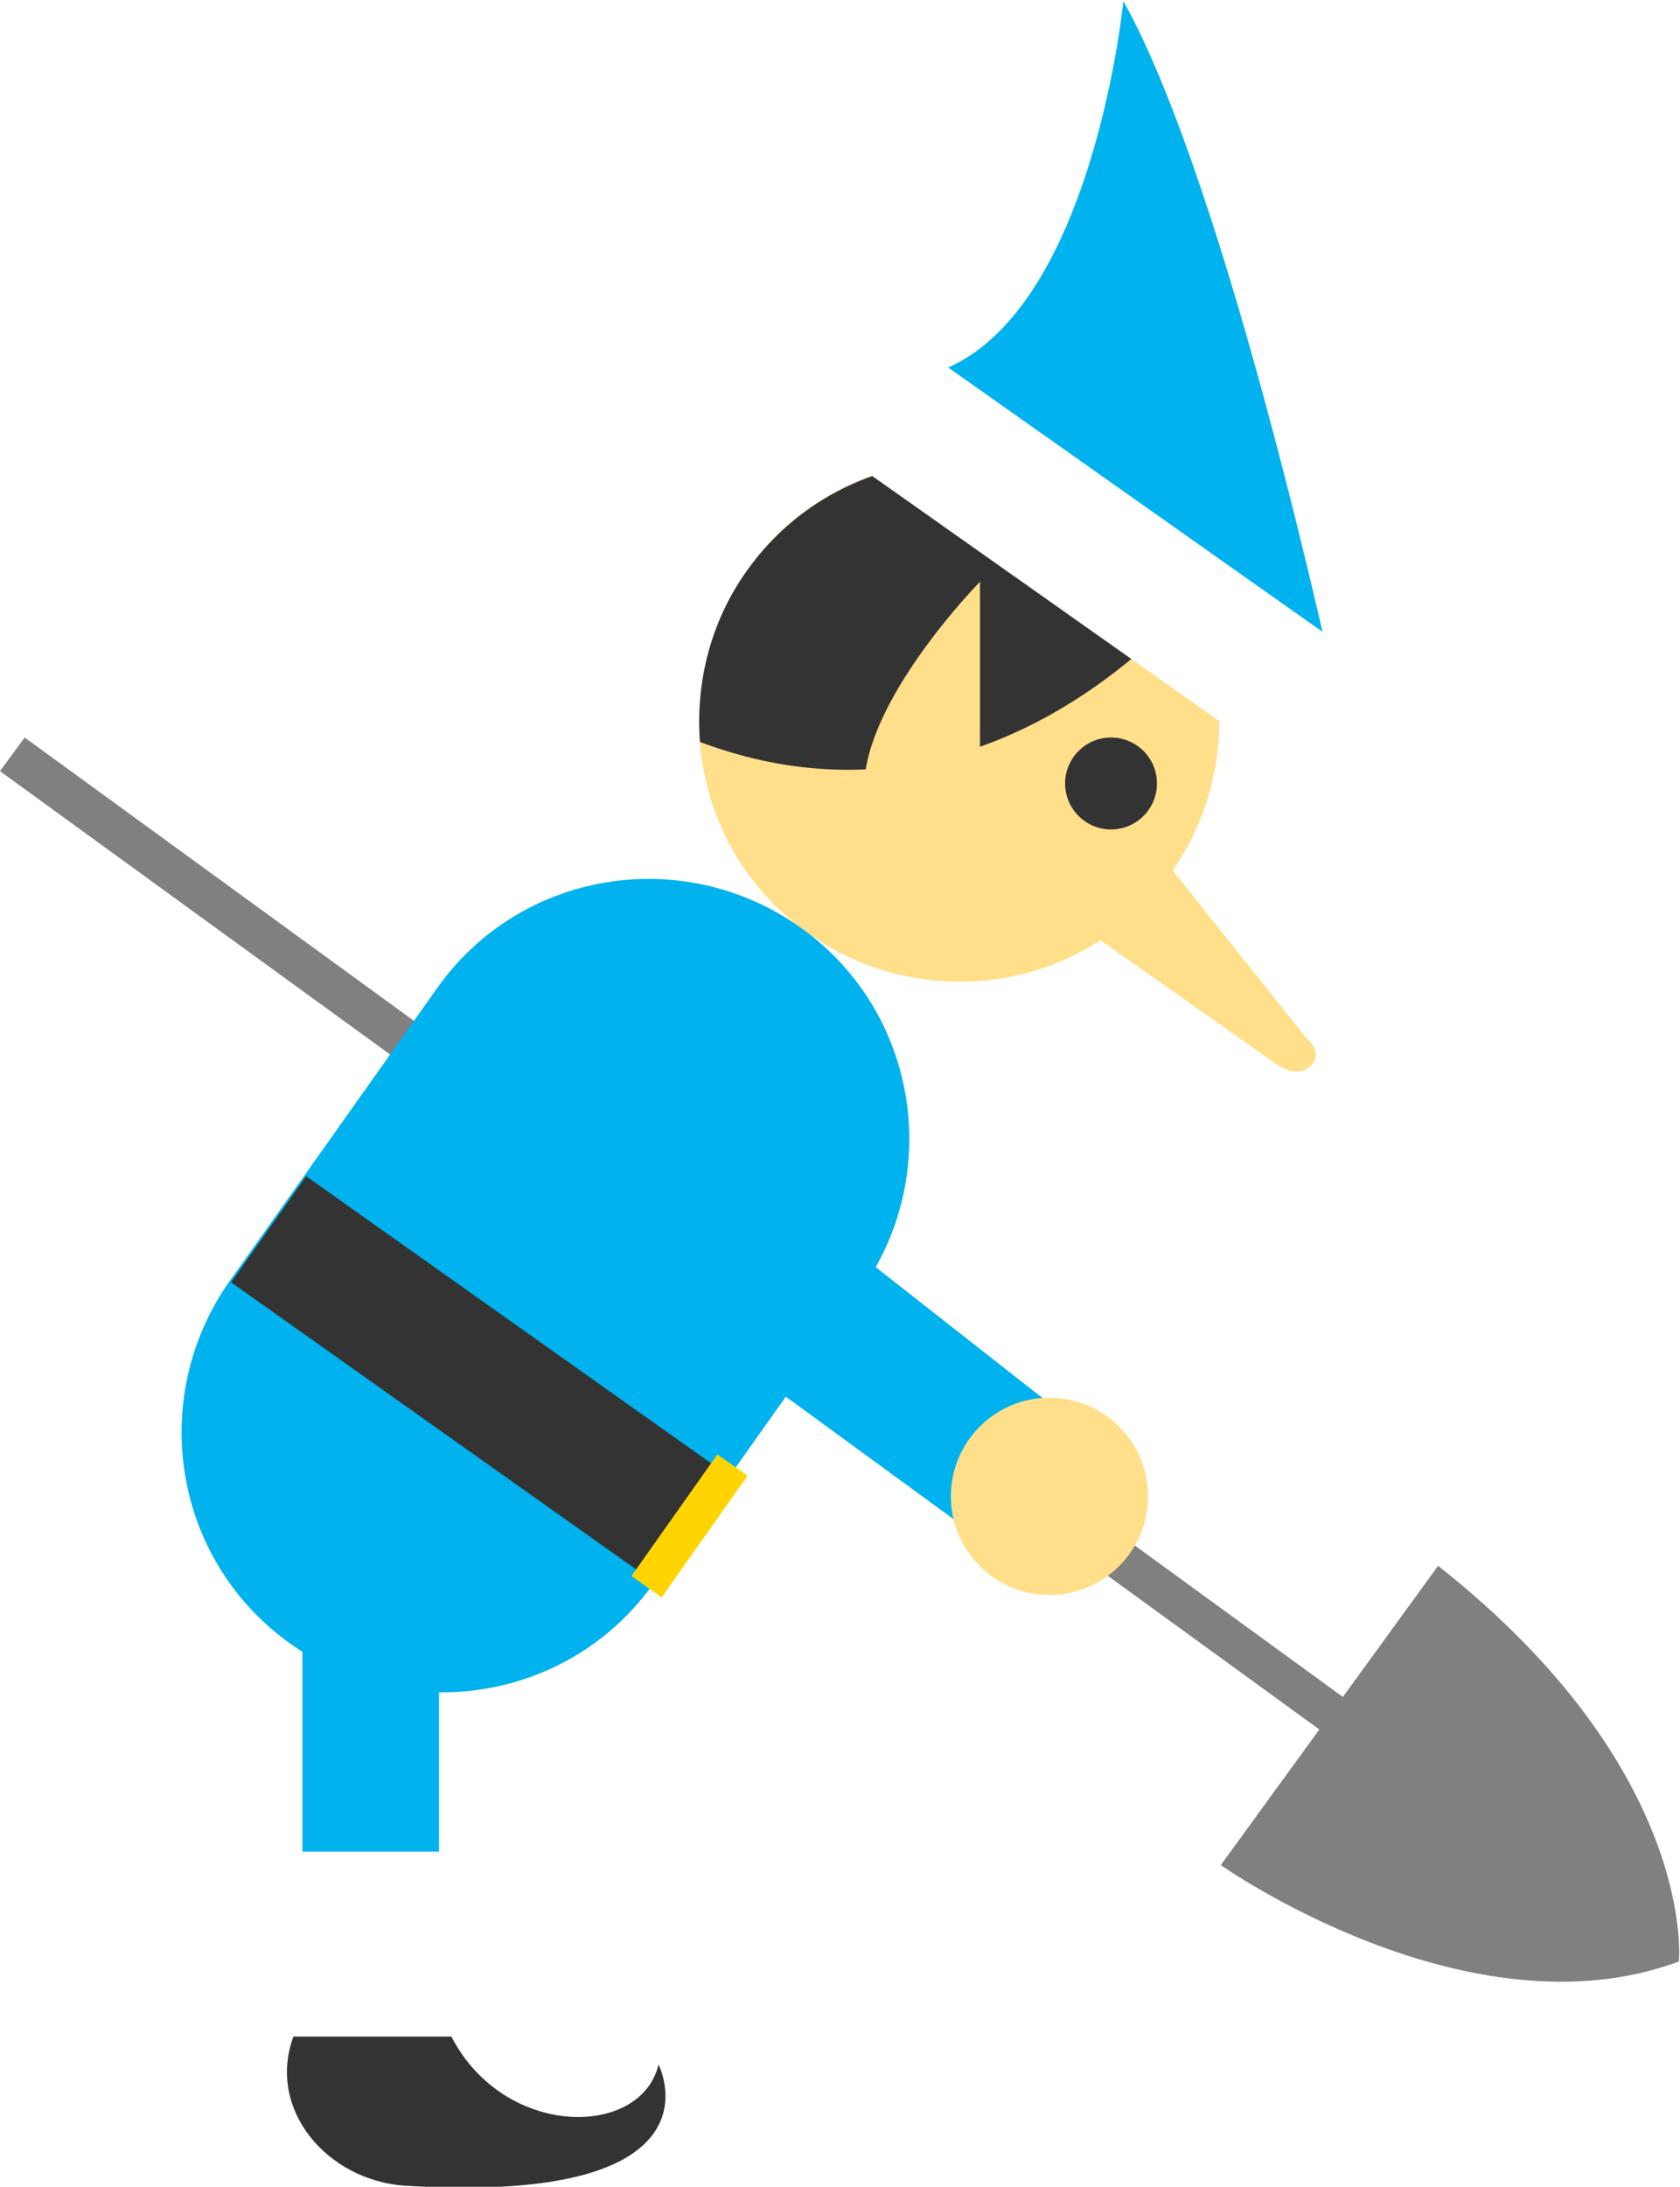 <?xml version="1.0" encoding="utf-8"?>
<!-- Generator: Adobe Illustrator 18.0.0, SVG Export Plug-In . SVG Version: 6.00 Build 0)  -->
<!DOCTYPE svg PUBLIC "-//W3C//DTD SVG 1.1//EN" "http://www.w3.org/Graphics/SVG/1.1/DTD/svg11.dtd">
<svg version="1.1" id="Layer_1" xmlns="http://www.w3.org/2000/svg" xmlns:xlink="http://www.w3.org/1999/xlink" x="0px" y="0px"
	 viewBox="0 33.2 150 195.1" enable-background="new 0 33.2 150 195.1" xml:space="preserve">
<g id="DIGGER-ELF-22">
	<path fill="#808080" d="M109,199.6c0,0,22.1,15.6,40.9,8.6c0,0,1.7-17-21.5-35.3l-8.5,11.7L2.2,99L0,102l117.8,85.5L109,199.6z"/>
	<path fill="#00B2EE" d="M119.3,95c0,0-9.6-44.9-19-61.7c0,0-2.9,29.7-17.7,33.4L119.3,95z"/>
	<path fill="#FFDF8A" d="M104.6,111c-7.4,10.5-21.9,12.9-32.4,5.5l0,0c-10.5-7.4-12.9-21.9-5.5-32.4l0,0
		c7.4-10.5,21.9-12.9,32.4-5.5l0,0C109.5,86,112,100.5,104.6,111L104.6,111z"/>
	<path fill="#333333" d="M106.3,87c-1.7-3.2-4.1-6.1-7.2-8.4c-10.5-7.4-25-4.9-32.4,5.5c-3.3,4.6-4.6,10.1-4.2,15.3
		C83.9,107.4,99.7,94.1,106.3,87z"/>
	<path fill="#FFDF8A" d="M87.5,106.3l0-21.2c0,0-19.3,19.6-5.2,25.5L87.5,106.3z"/>
	<path fill="#FFFFFF" d="M116.8,99.4c-1,1.4-2.9,1.7-4.3,0.7L74.8,73.5c-1.4-1-1.7-2.9-0.7-4.3l3.3-4.6c1-1.4,2.9-1.7,4.3-0.7
		l37.7,26.6c1.4,1,1.7,2.9,0.7,4.3L116.8,99.4z"/>
	<circle fill="#333333" cx="99.2" cy="103.1" r="4.1"/>
	<path fill="#00B2EE" d="M58.4,174.4c-7.4,10.5-21.9,12.9-32.4,5.5c-10.5-7.4-12.9-21.9-5.5-32.4L39,121.4
		c7.4-10.5,21.9-12.9,32.4-5.5c10.5,7.4,12.9,21.9,5.5,32.4L58.4,174.4z"/>
	<polyline fill="#FFFFFF" points="39.2,188.4 39.2,217.1 27,217.1 27,188.4 	"/>
	<path fill="#00B2EE" d="M29.8,172.8c8.1,0,9.4,4,9.4,8.2v17.4H27v-19.6L29.8,172.8z"/>
	<path fill="#333333" d="M26.2,214.9h14.1c4.7,9.1,16.9,9.1,18.5,2.5c0,0,6.5,12.6-22.7,10.8C29.2,227.7,23.8,221.4,26.2,214.9z"/>
	
		<rect x="19.5" y="150.5" transform="matrix(-0.816 -0.578 0.578 -0.816 -12.583 308.504)" fill="#333333" width="46.4" height="11.6"/>
	
		<rect x="60" y="162.6" transform="matrix(-0.816 -0.577 0.577 -0.816 14.21 343.017)" fill="#FFD400" width="3.3" height="13.3"/>
	<path fill="#FFDF8A" d="M102.5,108.1l14.2,17.8c1.9,1.4,0,4.2-2.8,2.2l-21.3-15L102.5,108.1z"/>
	<polygon fill="#00B2EE" points="94.7,159.2 68.3,138.5 62.2,152 89.2,171.7 	"/>
	<circle fill="#FFDF8A" cx="93.7" cy="166.7" r="8.8"/>
</g>
<g id="Layer_1_1_">
</g>
</svg>
